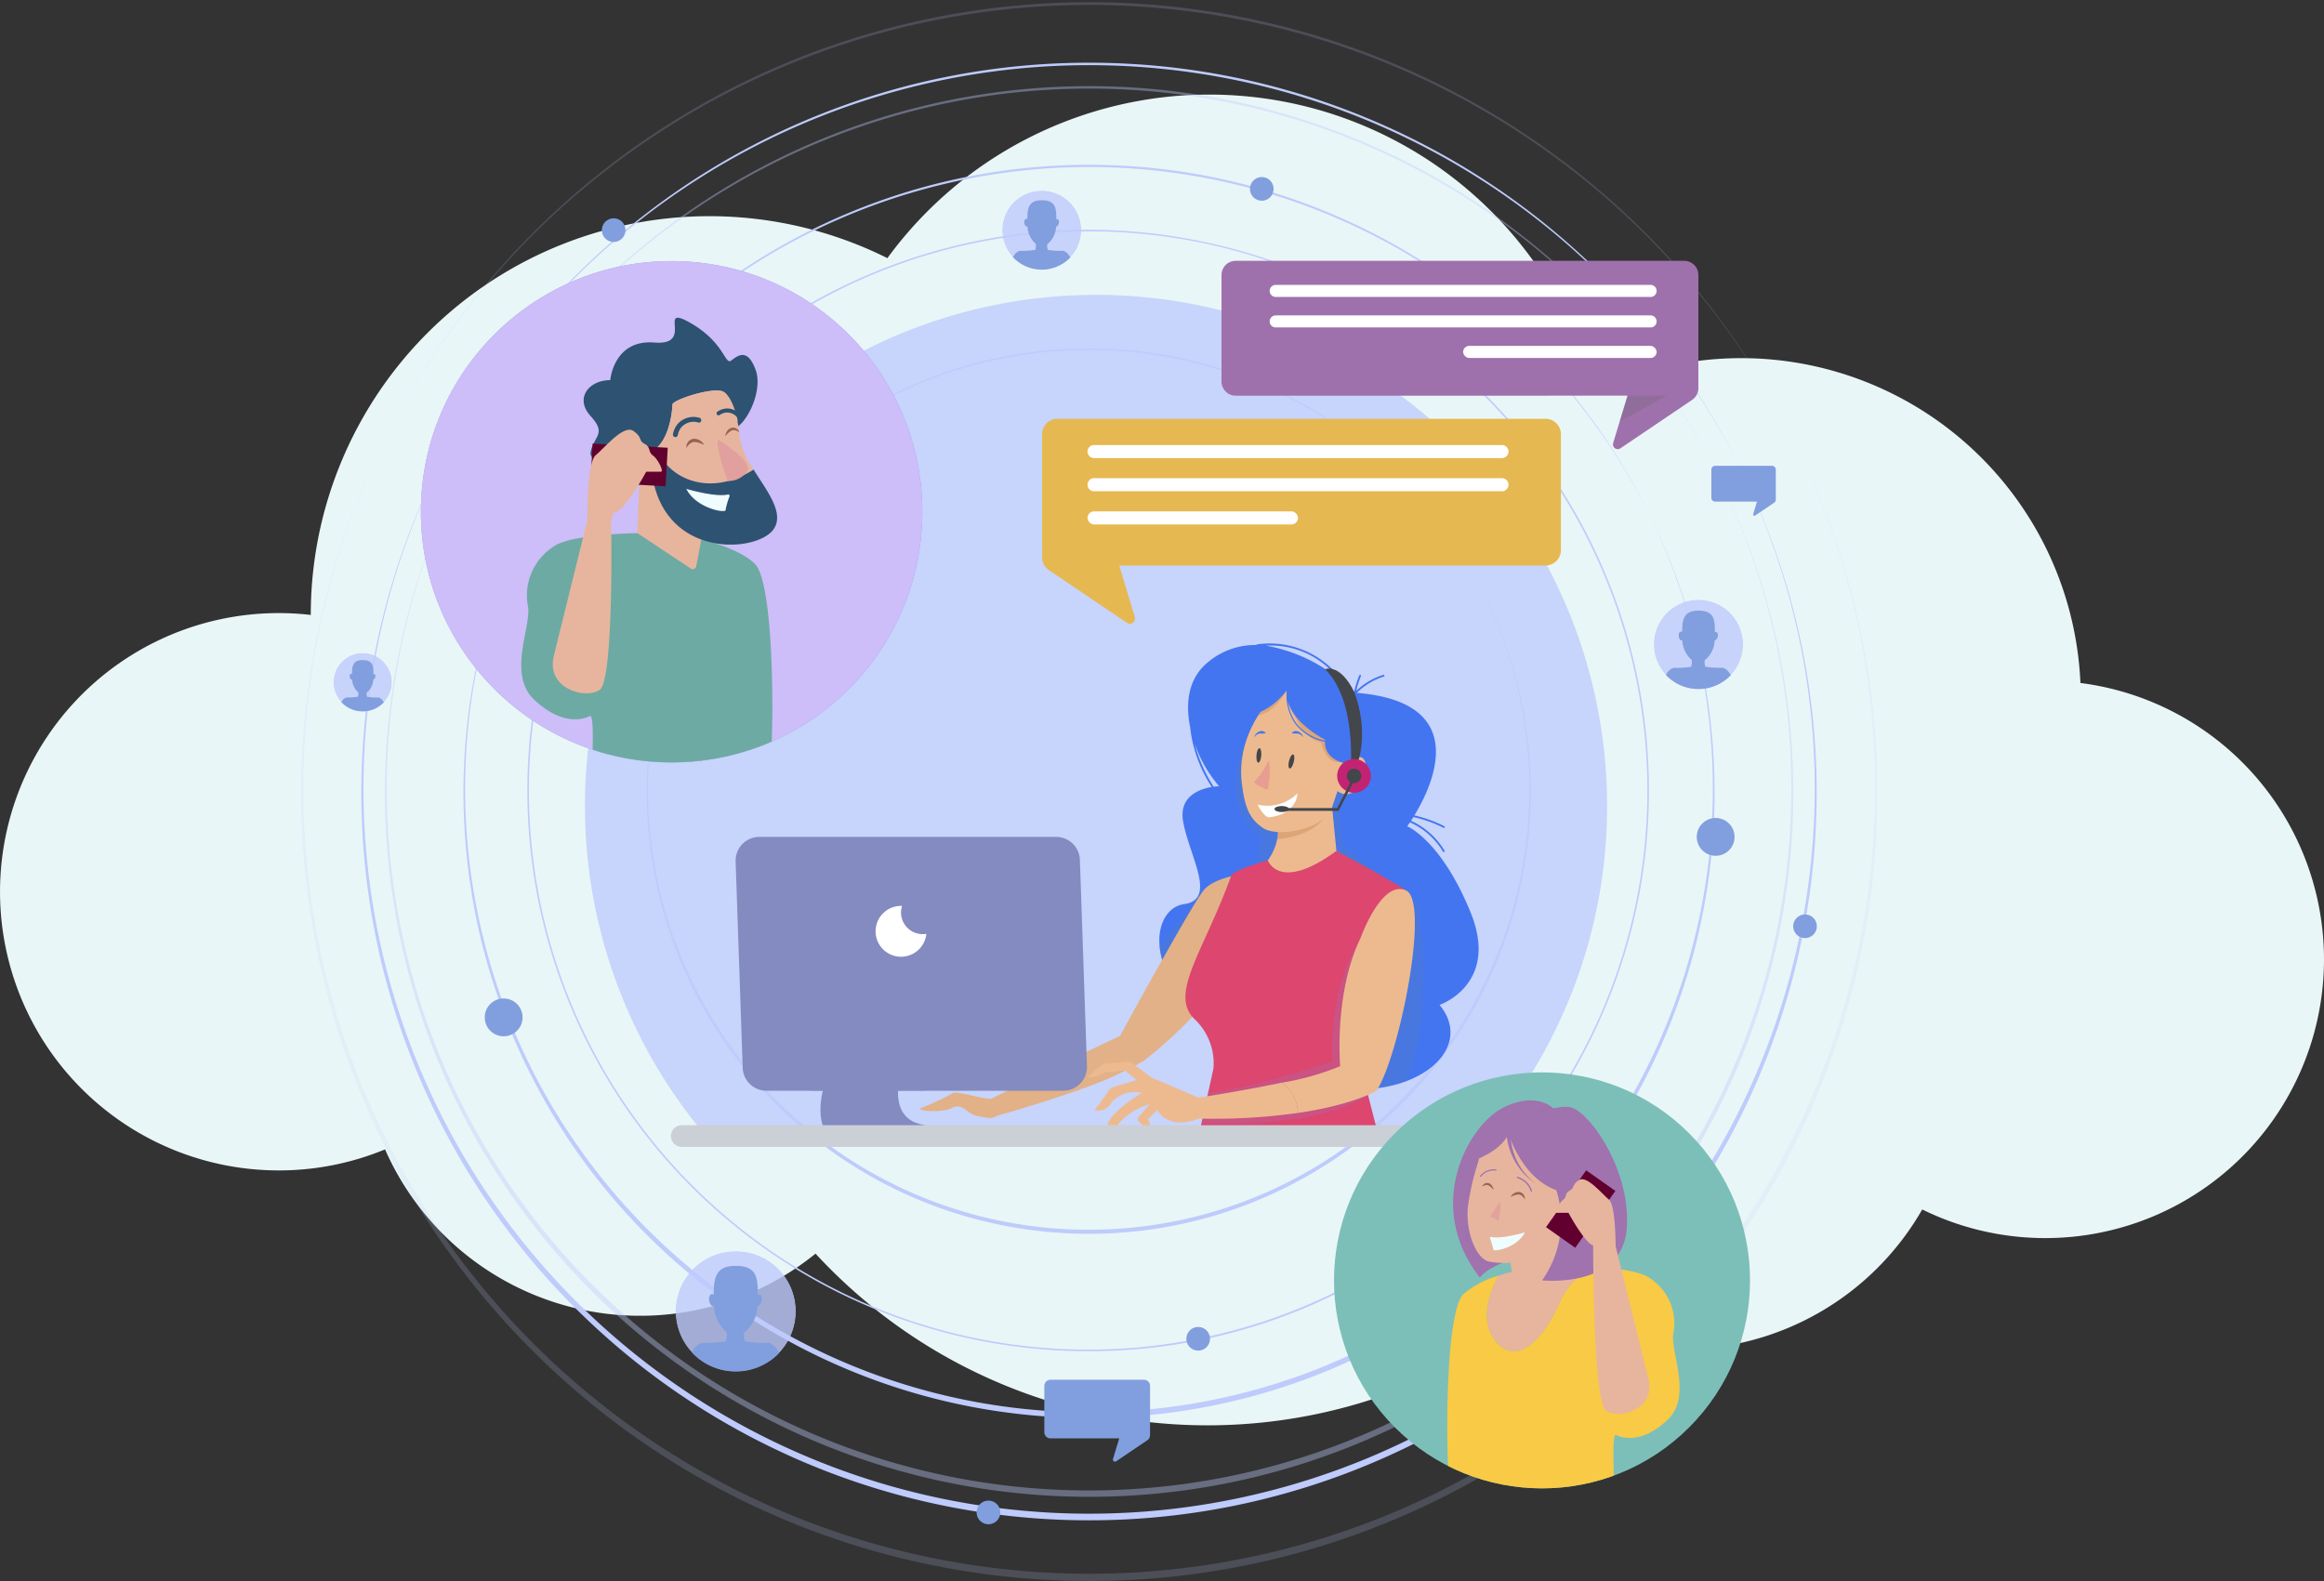 <svg xmlns="http://www.w3.org/2000/svg" xmlns:xlink="http://www.w3.org/1999/xlink" width="280.631" height="190.939" viewBox="0 0 280.631 190.939"><rect x="0" y="0" width="280.631" height="190.939" fill="#333333" stroke="none"/><defs><style>.a{fill:none;}.b,.y{fill:#4375f1;}.aa,.c{fill:#e2b187;}.d{fill:#edba8f;}.e{fill:#dc466f;}.am,.f{fill:#838bc0;}.g{fill:#819fde;}.ar,.h{fill:#e7b59d;}.i{fill:#9f71ac;}.ba,.j{fill:#e6b851;}.bg,.k{fill:#a072ae;}.l{fill:#e9f6f7;}.m,.v{fill:#becbfc;}.n{opacity:0.38;}.o{opacity:0.18;}.p{clip-path:url(#a);}.q,.v{opacity:0.8;}.r{fill:#4375fa;}.s{clip-path:url(#b);}.t{clip-path:url(#c);}.u{clip-path:url(#d);}.w{clip-path:url(#e);}.x{fill:#507cc7;opacity:0.4;}.aa,.ac,.ae,.am,.ar,.ay,.ba,.bg,.x,.y{mix-blend-mode:multiply;isolation:isolate;}.y{opacity:0.5;}.z{clip-path:url(#f);}.aa,.ae{opacity:0.31;}.ab{clip-path:url(#g);}.ac{fill:#af703f;opacity:0.28;}.ad{clip-path:url(#h);}.ae{fill:#a172ae;}.af{clip-path:url(#i);}.ag{fill:#43464a;}.ah{fill:#c22373;}.ai{fill:#fff;}.aj{fill:#e79d90;}.ak{fill:#cbcfd6;}.al{clip-path:url(#j);}.am{opacity:0.61;}.an{clip-path:url(#k);}.ao{fill:#cdbdf9;}.ap{fill:#6daaa3;}.aq{clip-path:url(#l);}.ar{opacity:0.45;}.as{fill:#2e5271;}.at{fill:#61002f;}.au{fill:#effdff;}.av{fill:#e19f9d;}.aw{fill:#9a6253;}.ax{clip-path:url(#m);}.ay{fill:#606060;}.ay,.ba{opacity:0.22;}.az{clip-path:url(#n);}.bb{clip-path:url(#o);}.bc{fill:#7cbfb9;}.bd{clip-path:url(#p);}.be{fill:#f9ca45;}.bf{clip-path:url(#q);}.bg{opacity:0.52;}.bh{clip-path:url(#r);}.bi{clip-path:url(#s);}.bj{fill:#e2a29d;}</style><clipPath id="a"><circle class="a" cx="4.775" cy="4.775" r="4.775" transform="translate(0 9.291) rotate(-76.654)"/></clipPath><clipPath id="b"><circle class="a" cx="7.266" cy="7.266" r="7.266"/></clipPath><clipPath id="c"><circle class="a" cx="5.397" cy="5.397" r="5.397" transform="translate(0 10.654) rotate(-80.747)"/></clipPath><clipPath id="d"><circle class="a" cx="3.529" cy="3.529" r="3.529"/></clipPath><clipPath id="e"><path class="b" d="M310.531,233.781c-3.573-8.727-7.638-10.361-7.638-10.361s.127-.171.332-.476a8.921,8.921,0,0,1,3.991,3.539.109.109,0,0,0,.189-.11,9.162,9.162,0,0,0-4.055-3.616c.087-.133.184-.284.288-.452a15.066,15.066,0,0,1,3.63,1.3c.126.062.236-.127.11-.189a15.452,15.452,0,0,0-3.62-1.31c2.212-3.635,6.964-13.65-6.952-14.8a7.985,7.985,0,0,1,3.266-1.966c.131-.047.075-.258-.058-.21a8.335,8.335,0,0,0-3.273,1.928,11.211,11.211,0,0,1,.571-1.794c.052-.131-.159-.187-.21-.058a10.97,10.97,0,0,0-.608,1.967c-.217-.2-.713-.656-1.422-1.22a11.3,11.3,0,0,0-1.27-1.564,10.811,10.811,0,0,0-9.025-2.942.111.111,0,0,0-.1.081,8.872,8.872,0,0,0-5.921,2.14c-2.33,1.947-2.662,4.931-2.067,7.8.036.455.118.9.166,1.19a16.637,16.637,0,0,0,2.432,6.016c-1.423.24-3.99,1.1-3.456,4.154.731,4.182,4.172,9.454.094,10s-6.042,9.887,8.4,18.606,28.169.463,22.473-6.443C306.8,245,314.1,242.508,310.531,233.781Zm-33.308-20.388a15.532,15.532,0,0,0,2.958,5.194,6.029,6.029,0,0,0-.659.057A17.545,17.545,0,0,1,277.224,213.393Zm16.507-8.756c.252.266.5.551.73.851a19.059,19.059,0,0,0-8.621-3.879A10.273,10.273,0,0,1,293.731,204.637Z" transform="translate(-272.961 -201.386)"/></clipPath><clipPath id="f"><path class="c" d="M270.041,266.613l-1.31-2.328s-3.8.376-5.179,1.986S253.417,283.9,253.417,283.9s-3.792,1.8-6.914,3.336a5.167,5.167,0,0,1,2.181,3.1,42.813,42.813,0,0,0,7.619-3.429s8.454-6.472,9.374-10.843S270.041,266.613,270.041,266.613Z" transform="translate(-246.503 -264.285)"/></clipPath><clipPath id="g"><path class="d" d="M300.311,243.156s.69,2.53-2.3,5.521l-1.61,2.991,3.451,3.911,3.451,1.15,7.362-8.513-3.221-2.07-.92-9.433Z" transform="translate(-296.4 -236.714)"/></clipPath><clipPath id="h"><path class="e" d="M290.068,259.255s1.366,3.914,8.268-1.147c0,0,4.3,2.295,5.48,3.014,2.619,1.6,3.175,1.333,3.865,3.864l-6.124,20.269,2.07,8.052-22.094.037,1.961-8.952a7.325,7.325,0,0,0-2.27-5.959c-3.158-3.054,1.078-8.109,4.407-17.311C285.907,260.362,290.068,259.255,290.068,259.255Z" transform="translate(-280.112 -258.108)"/></clipPath><clipPath id="i"><path class="d" d="M300.993,211.823s-6.4,4.8-5.558,12.187c.385,3.375,1.148,4.431,2.5,5.416,1.6,1.164,6.933.439,8.326-2.247L307,225s1.305,1.169,2.621-.572,1.035-4.507-.861-3.2l1.177-3.488-1.153-3.06Z" transform="translate(-295.358 -211.823)"/></clipPath><clipPath id="j"><path class="f" d="M156.919,257.235l.853,24.917a2.87,2.87,0,0,0,2.868,2.772h35.833a2.869,2.869,0,0,0,2.868-2.968l-.853-24.918a2.87,2.87,0,0,0-2.868-2.771H159.786A2.869,2.869,0,0,0,156.919,257.235Z" transform="translate(-156.917 -254.267)"/></clipPath><clipPath id="k"><circle class="g" cx="30.273" cy="30.273" r="30.273" transform="translate(0 60.517) rotate(-88.237)"/></clipPath><clipPath id="l"><path class="h" d="M130.272,152.123l-.3,7.01,6.48,4.3a.423.423,0,0,0,.645-.277l1.068-5.7-6.318-7.7Z" transform="translate(-129.976 -149.753)"/></clipPath><clipPath id="m"><path class="i" d="M291.7,96.471h54.157a1.713,1.713,0,0,1,1.713,1.713v13.663a1.714,1.714,0,0,1-.754,1.419l-8.661,5.852a.576.576,0,0,1-.874-.645l1.732-5.716H291.7a1.713,1.713,0,0,1-1.713-1.713V98.184A1.713,1.713,0,0,1,291.7,96.471Z" transform="translate(-289.987 -96.471)"/></clipPath><clipPath id="n"><path class="j" d="M301.637,139.74H242.715a1.863,1.863,0,0,0-1.864,1.864v14.865a1.864,1.864,0,0,0,.82,1.544l9.423,6.367a.627.627,0,0,0,.951-.7l-1.884-6.219h51.476A1.863,1.863,0,0,0,303.5,155.6V141.6A1.863,1.863,0,0,0,301.637,139.74Z" transform="translate(-240.851 -139.74)"/></clipPath><clipPath id="o"><circle class="a" cx="25.119" cy="25.119" r="25.119" transform="translate(0 35.523) rotate(-45)"/></clipPath><clipPath id="p"><path class="h" d="M371.465,376.16c-1.906,4.373-5.27,7.961-7.85,4.485-1.922-2.591-.418-6.118.473-7.745a33.921,33.921,0,0,1,5.423-1.226h2.558s1.516,0,3.409.121A9.151,9.151,0,0,0,371.465,376.16Z" transform="translate(-362.683 -371.674)"/></clipPath><clipPath id="q"><path class="k" d="M365.831,327.766s-1.794-2.579-6.167-.56-9.868,11.886-3.028,20.633c0,0,1.458-2.131,6.728-2.691S365.831,327.766,365.831,327.766Z" transform="translate(-353.407 -326.434)"/></clipPath><clipPath id="r"><path class="h" d="M375.9,354.186l.274,6.487-6,3.977a.392.392,0,0,1-.6-.257l-.989-5.274,5.847-7.126Z" transform="translate(-368.591 -351.993)"/></clipPath><clipPath id="s"><path class="h" d="M357.392,344.528a30.285,30.285,0,0,1,1.274-5.583c.05-.241.6-2.747,1.64-3.268,1.1-.548,5.664.914,5.664,1.462,0,.436.232,3.524,1.795,4.865a2.479,2.479,0,0,0,1.494.616,3.154,3.154,0,0,1,2.379,1.347,31.5,31.5,0,0,1-3.293.115c-1.422,8.071-6.717,7.171-8.263,6.95C358.513,350.808,357.166,347.692,357.392,344.528Z" transform="translate(-357.367 -335.556)"/></clipPath></defs><g transform="translate(-235.13 -4038.06)"><g transform="translate(-300.744 3629.823)"><path class="l" d="M787.093,490.728A41.006,41.006,0,0,0,728.444,455.5a48.135,48.135,0,0,0-85.414-16.087A48.134,48.134,0,0,0,573.4,482.481v.023a33.655,33.655,0,1,0-3.867,67.087,33.55,33.55,0,0,0,12.837-2.54,33.65,33.65,0,0,0,51.984,12.59,64.393,64.393,0,0,0,87.259,6.866,33.649,33.649,0,0,0,46.378-12.2,33.655,33.655,0,1,0,19.1-63.584Z"/></g><g transform="translate(234.12 4013.032)"><g transform="translate(36.94 25.028)"><g transform="translate(27.753 27.753)"><path class="m" d="M167.6,223.406a67.717,67.717,0,1,1,47.884-19.834A67.274,67.274,0,0,1,167.6,223.406Zm0-135.245a67.528,67.528,0,1,0,47.75,19.779A67.084,67.084,0,0,0,167.6,88.161Z" transform="translate(-99.885 -87.972)"/></g><g transform="translate(19.691 19.691)"><path class="m" d="M157.38,221.245a75.537,75.537,0,1,1,29.5-5.955A75.3,75.3,0,0,1,157.38,221.245Zm0-151.346a75.332,75.332,0,1,0,29.414,5.939A75.1,75.1,0,0,0,157.38,69.9Z" transform="translate(-81.601 -69.688)"/></g><g transform="translate(41.928 41.928)"><path class="m" d="M185.577,227.205A53.376,53.376,0,1,1,206.418,223,53.209,53.209,0,0,1,185.577,227.205Zm0-106.934a53.222,53.222,0,1,0,20.783,4.2A53.059,53.059,0,0,0,185.577,120.272Z" transform="translate(-132.035 -120.122)"/></g><g class="n" transform="translate(10.166 10.165)"><path class="m" d="M145.3,218.692a85.037,85.037,0,1,1,33.2-6.7A84.771,84.771,0,0,1,145.3,218.692Zm0-170.37a84.8,84.8,0,1,0,33.111,6.685A84.537,84.537,0,0,0,145.3,48.322Z" transform="translate(-59.996 -48.083)"/></g><g class="o"><path class="m" d="M132.41,215.967a95.17,95.17,0,1,1,37.162-7.5A94.873,94.873,0,0,1,132.41,215.967Zm0-190.673a94.9,94.9,0,1,0,37.057,7.481A94.608,94.608,0,0,0,132.41,25.295Z" transform="translate(-36.94 -25.028)"/></g><g transform="translate(7.327 7.327)"><path class="m" d="M141.7,217.931A87.871,87.871,0,1,1,176.011,211,87.587,87.587,0,0,1,141.7,217.931Zm0-176.039A87.62,87.62,0,1,0,175.915,48.8,87.348,87.348,0,0,0,141.7,41.892Z" transform="translate(-53.559 -41.646)"/></g><g transform="translate(84.117 22.047)"><g class="p" transform="translate(0 0)"><g class="q" transform="translate(-1.99 -1.99)"><circle class="m" cx="6.451" cy="6.451" r="6.451" transform="matrix(0.225, -0.974, 0.974, 0.225, 0, 12.572)"/></g><g transform="translate(1.939 2.139)"><g transform="translate(3.752 9.998)"><path class="r" d="M240.686,102.563l-.029-.005-.028.005Z" transform="translate(-240.629 -102.558)"/></g><path class="g" d="M239.679,87.952c-.057-1.222-.8-2.018-1.307-1.961a10.208,10.208,0,0,1-1.7-.114,1.4,1.4,0,0,1-.076-.688,2.846,2.846,0,0,0,1.062-2.109.518.518,0,0,0,.317-.378c.076-.251.019-.49-.127-.534a.2.2,0,0,0-.165.03c.008-1.313-.036-2.317-1.749-2.317-1.618,0-1.738.99-1.746,2.29a.2.2,0,0,0-.149-.051c-.151.018-.248.244-.217.5s.179.456.331.438a.168.168,0,0,0,.054-.016,2.932,2.932,0,0,0,1,2.1,1.452,1.452,0,0,1-.071.732,10.211,10.211,0,0,1-1.705.114c-.511-.057-1.25.739-1.307,1.961-.054,1.161,3.431,1.86,3.78,1.927C236.248,89.812,239.733,89.113,239.679,87.952Z" transform="translate(-232.119 -79.881)"/></g></g></g><g transform="translate(45.648 151.104)"><g class="s" transform="translate(0)"><g class="q" transform="translate(-2.552 -2.552)"><circle class="m" cx="9.817" cy="9.817" r="9.817"/></g><g transform="translate(1.469 1.773)"><g transform="translate(5.71 15.215)"><path class="r" d="M156.84,406.278l-.043-.008-.043.008Z" transform="translate(-156.754 -406.27)"/></g><path class="g" d="M155.309,384.044c-.086-1.86-1.211-3.071-1.989-2.984a15.552,15.552,0,0,1-2.6-.173,2.141,2.141,0,0,1-.115-1.047,4.332,4.332,0,0,0,1.616-3.21.787.787,0,0,0,.482-.575c.116-.382.029-.746-.193-.813a.306.306,0,0,0-.252.045c.012-2-.055-3.526-2.66-3.526-2.463,0-2.645,1.507-2.657,3.485a.3.3,0,0,0-.226-.077c-.23.028-.378.372-.33.768s.272.695.5.667a.26.26,0,0,0,.083-.025,4.462,4.462,0,0,0,1.522,3.193,2.211,2.211,0,0,1-.108,1.115,15.552,15.552,0,0,1-2.6.173c-.778-.087-1.9,1.124-1.989,2.984-.082,1.767,5.222,2.831,5.752,2.932C150.088,386.874,155.391,385.811,155.309,384.044Z" transform="translate(-143.804 -371.761)"/></g></g></g><g transform="translate(162.97 71.629)"><g class="t" transform="translate(0 0)"><g class="q" transform="translate(-2.278 -2.278)"><circle class="m" cx="7.293" cy="7.293" r="7.293" transform="matrix(0.178, -0.984, 0.984, 0.178, 0, 14.353)"/></g><g transform="translate(1.889 2.115)"><g transform="translate(4.241 11.303)"><path class="r" d="M420.533,217.924l-.032-.006-.032.006Z" transform="translate(-420.469 -217.918)"/></g><path class="g" d="M419.4,201.407c-.064-1.382-.9-2.281-1.478-2.217a11.546,11.546,0,0,1-1.928-.128,1.592,1.592,0,0,1-.086-.778,3.217,3.217,0,0,0,1.2-2.384.583.583,0,0,0,.358-.427c.086-.284.022-.554-.143-.6a.231.231,0,0,0-.187.034c.009-1.485-.041-2.619-1.976-2.619-1.83,0-1.965,1.119-1.974,2.589a.226.226,0,0,0-.168-.057c-.171.021-.28.276-.245.57s.2.516.373.5a.185.185,0,0,0,.061-.018,3.315,3.315,0,0,0,1.131,2.372,1.643,1.643,0,0,1-.08.828,11.541,11.541,0,0,1-1.928.128c-.578-.064-1.414.835-1.477,2.217-.061,1.312,3.879,2.1,4.273,2.179C415.517,203.51,419.457,202.719,419.4,201.407Z" transform="translate(-410.849 -192.283)"/></g></g></g><g transform="translate(22.605 120.589)"><path class="g" d="M92.776,300.811a2.283,2.283,0,1,1-2.283-2.283A2.283,2.283,0,0,1,92.776,300.811Z" transform="translate(-88.209 -298.528)"/></g><g transform="translate(168.958 98.791)"><path class="g" d="M424.711,251.374a2.283,2.283,0,1,1-2.283-2.283A2.284,2.284,0,0,1,424.711,251.374Z" transform="translate(-420.144 -249.091)"/></g><g transform="translate(115.011 21.386)"><path class="g" d="M300.33,75.849a1.426,1.426,0,1,1-.224-2A1.425,1.425,0,0,1,300.33,75.849Z" transform="translate(-297.791 -73.534)"/></g><g transform="translate(107.33 160.266)"><path class="g" d="M283.2,389.7a1.426,1.426,0,1,1-1.646-1.164A1.425,1.425,0,0,1,283.2,389.7Z" transform="translate(-280.37 -388.518)"/></g><g transform="translate(82.004 181.233)"><path class="g" d="M225.759,437.256a1.426,1.426,0,1,1-1.646-1.164A1.426,1.426,0,0,1,225.759,437.256Z" transform="translate(-222.929 -436.072)"/></g><g transform="translate(180.611 110.444)"><path class="g" d="M449.4,276.7a1.426,1.426,0,1,1-1.646-1.164A1.426,1.426,0,0,1,449.4,276.7Z" transform="translate(-446.573 -275.519)"/></g><g transform="translate(36.749 26.368)"><path class="g" d="M123.118,86.018a1.426,1.426,0,1,1-1.646-1.164A1.426,1.426,0,0,1,123.118,86.018Z" transform="translate(-120.288 -84.833)"/></g></g><g transform="translate(41.277 103.89)"><g class="u"><g class="q" transform="translate(-1.239 -1.239)"><circle class="m" cx="4.768" cy="4.768" r="4.768"/></g><g transform="translate(0.714 0.861)"><g transform="translate(2.773 7.391)"><path class="r" d="M54.727,222.61l-.021,0-.021,0Z" transform="translate(-54.685 -222.606)"/></g><path class="g" d="M53.983,211.81c-.042-.9-.588-1.492-.966-1.449a7.561,7.561,0,0,1-1.261-.084,1.035,1.035,0,0,1-.056-.509,2.1,2.1,0,0,0,.785-1.559.382.382,0,0,0,.234-.28c.056-.186.015-.362-.093-.4a.15.15,0,0,0-.122.022c.006-.97-.027-1.712-1.292-1.712-1.2,0-1.285.732-1.291,1.693a.145.145,0,0,0-.11-.037c-.112.013-.184.18-.16.373s.133.337.244.324a.118.118,0,0,0,.04-.012,2.166,2.166,0,0,0,.739,1.551,1.074,1.074,0,0,1-.052.541,7.558,7.558,0,0,1-1.26.084c-.378-.042-.925.546-.966,1.449-.04.858,2.536,1.375,2.794,1.425C51.447,213.185,54.023,212.668,53.983,211.81Z" transform="translate(-48.395 -205.844)"/></g></g></g><path class="v" d="M239.077,167.512a61.712,61.712,0,1,0-109.39,39.182h95.356A61.457,61.457,0,0,0,239.077,167.512Z" transform="translate(-44.008 -45.159)"/><g transform="translate(82.029 102.786)"><g transform="translate(58.975)"><path class="b" d="M310.531,233.781c-3.573-8.727-7.638-10.361-7.638-10.361s.127-.171.332-.476a8.921,8.921,0,0,1,3.991,3.539.109.109,0,0,0,.189-.11,9.162,9.162,0,0,0-4.055-3.616c.087-.133.184-.284.288-.452a15.066,15.066,0,0,1,3.63,1.3c.126.062.236-.127.11-.189a15.452,15.452,0,0,0-3.62-1.31c2.212-3.635,6.964-13.65-6.952-14.8a7.985,7.985,0,0,1,3.266-1.966c.131-.047.075-.258-.058-.21a8.335,8.335,0,0,0-3.273,1.928,11.211,11.211,0,0,1,.571-1.794c.052-.131-.159-.187-.21-.058a10.97,10.97,0,0,0-.608,1.967c-.217-.2-.713-.656-1.422-1.22a11.3,11.3,0,0,0-1.27-1.564,10.811,10.811,0,0,0-9.025-2.942.111.111,0,0,0-.1.081,8.872,8.872,0,0,0-5.921,2.14c-2.33,1.947-2.662,4.931-2.067,7.8.036.455.118.9.166,1.19a16.637,16.637,0,0,0,2.432,6.016c-1.423.24-3.99,1.1-3.456,4.154.731,4.182,4.172,9.454.094,10s-6.042,9.887,8.4,18.606,28.169.463,22.473-6.443C306.8,245,314.1,242.508,310.531,233.781Zm-33.308-20.388a15.532,15.532,0,0,0,2.958,5.194,6.029,6.029,0,0,0-.659.057A17.545,17.545,0,0,1,277.224,213.393Zm16.507-8.756c.252.266.5.551.73.851a19.059,19.059,0,0,0-8.621-3.879A10.273,10.273,0,0,1,293.731,204.637Z" transform="translate(-272.961 -201.386)"/><g class="w"><path class="x" d="M295.536,225.736s-1.575.8-1.928,1.522.375,5.231.375,5.231l9.165,7.274s2.473,18.912-3.637,24-28.659-17.894-28.659-17.894l6.4-8.147,5.965-1.892,1.019-4.364s-6.4-3.03-1.236-13.444h0l12.535,7.71" transform="translate(-271.782 -208.101)"/><path class="y" d="M296.491,219.33l-3.2-.578s1.164,1.746,4.364,1.018-1.164-.44-1.164-.44" transform="translate(-284.327 -211.095)"/></g></g><g transform="translate(47.309 27.733)"><path class="c" d="M270.041,266.613l-1.31-2.328s-3.8.376-5.179,1.986S253.417,283.9,253.417,283.9s-3.792,1.8-6.914,3.336a5.167,5.167,0,0,1,2.181,3.1,42.813,42.813,0,0,0,7.619-3.429s8.454-6.472,9.374-10.843S270.041,266.613,270.041,266.613Z" transform="translate(-246.503 -264.285)"/><g class="z"><path class="aa" d="M279.67,290.551s-3.492-2.764,1.891-9.892c4.906-6.5,4.074,2.037,4.074,2.037l-3.583,7.8Z" transform="translate(-264.424 -272.075)"/></g></g><path class="c" d="M224.6,316.342c-3.9,1.918-8.343,4.1-8.6,4.232-.46.23-4.141-.92-4.6-.69a31.584,31.584,0,0,1-3.911,1.84c-.92.23,2.3.69,3.681,0s1.84.69,2.991.921,1.841.46,2.531,0c0,0,5.309-1.473,10.09-3.2A5.166,5.166,0,0,0,224.6,316.342Z" transform="translate(-177.289 -265.657)"/><g transform="translate(69.31 15.577)"><path class="d" d="M300.311,243.156s.69,2.53-2.3,5.521l-1.61,2.991,3.451,3.911,3.451,1.15,7.362-8.513-3.221-2.07-.92-9.433Z" transform="translate(-296.4 -236.714)"/><g class="ab"><path class="ac" d="M304.114,248.13s6.4-.291,6.547-4.219S303.387,246.529,304.114,248.13Z" transform="translate(-300.685 -240.046)"/></g></g><g transform="translate(62.128 25.009)"><path class="e" d="M290.068,259.255s1.366,3.914,8.268-1.147c0,0,4.3,2.295,5.48,3.014,2.619,1.6,3.175,1.333,3.865,3.864l-6.124,20.269,2.07,8.052-22.094.037,1.961-8.952a7.325,7.325,0,0,0-2.27-5.959c-3.158-3.054,1.078-8.109,4.407-17.311C285.907,260.362,290.068,259.255,290.068,259.255Z" transform="translate(-280.112 -258.108)"/><g class="ad"><path class="ae" d="M299.258,282.1s-3.928,5.092-3.491,14.839c0,0-12.116,4.171-17.26,3.9s.675,3.515.675,3.515,14.548,1.107,21.24-3.52-1.164-18.738-1.164-18.738" transform="translate(-278.028 -271.523)"/></g></g><path class="d" d="M266.822,320.17l-5.7-2.423-2.376-1.784a.756.756,0,0,0-.524-.149l-2.742.249a.6.6,0,0,0-.306.118c-.48.364-2.036,1.566-1.645,1.566a4.367,4.367,0,0,0,2.071-.69,8.629,8.629,0,0,0,2.3-.23,8.744,8.744,0,0,0,1.38,1.15c.46.23.23,0,.23,0l-3.08.936a.728.728,0,0,0-.39.285c-.388.563-1.448,2.086-1.821,2.459a1.759,1.759,0,0,0,2.071-.92,3.815,3.815,0,0,1,3.681-1.15s-3.221,1.84-4.141,3.681c0,0,.435,1.131,1.15.23a7.869,7.869,0,0,1,3.911-2.53l-1.311,1.5a.451.451,0,0,0,.046.639l1.265,1.084s.23-.92-.23-1.38l1.15-1.15s1.27,2.53,5.006,1.035Z" transform="translate(-203.089 -265.36)"/><path class="d" d="M293.293,321.593c-4.911,1.025-10.427,1.87-10.427,1.87l.1,2.456a73.083,73.083,0,0,0,12.277-.673A4.634,4.634,0,0,0,293.293,321.593Z" transform="translate(-219.524 -268.593)"/><path class="d" d="M321.488,268.706c-2.974-1.289-5.486,5.8-5.486,5.8-3.221,6.672-2.443,15.438-2.443,15.438a32.351,32.351,0,0,1-7.043,1.994,4.634,4.634,0,0,1,1.948,3.653c6.628-.982,9.466-2.656,9.466-2.656C320.691,288.793,324.461,270,321.488,268.706Z" transform="translate(-232.746 -238.936)"/><g transform="translate(68.85 4.602)"><path class="d" d="M300.993,211.823s-6.4,4.8-5.558,12.187c.385,3.375,1.148,4.431,2.5,5.416,1.6,1.164,6.933.439,8.326-2.247L307,225s1.305,1.169,2.621-.572,1.035-4.507-.861-3.2l1.177-3.488-1.153-3.06Z" transform="translate(-295.358 -211.823)"/><g class="af"><path class="ac" d="M297.268,213.757s2.4.984,4.587-3.235c0,0,.582,6.838,5.092,6.692l-1.31-1.164s.518,4.8,3.533,3.055-6.151-10.911-6.151-10.911l-6.118,2.182.368,3.38" transform="translate(-296.22 -209.794)"/></g></g><path class="b" d="M307.324,214.1l-4.655-2.328-6.547-1.6s-8,2.764-4.364,4.364c3.191,1.4,5.934-1.784,6.559-2.586a6.189,6.189,0,0,0,.938,3.876,5.879,5.879,0,0,0,3.687,2.3c-.08,2.26,2.637,2.667,2.637,2.667l1.164-.873,2.328-.727Zm-7.949,1.645a5.424,5.424,0,0,1-.88-2.436c.709,2.7,4.464,4.574,4.464,4.574,0,.033,0,.063-.007.1A5.726,5.726,0,0,1,299.375,215.747Z" transform="translate(-223.965 -206.299)"/><path class="ag" d="M318.366,208.244s1.746-.793,3.492,2.7c0,0,2.182,5.092,0,9.747h-.437S322.294,212.092,318.366,208.244Z" transform="translate(-239.372 -205.177)"/><circle class="ah" cx="2.037" cy="2.037" r="2.037" transform="translate(80.449 13.913)"/><path class="ag" d="M308.963,232.593c-.117.468-.338.815-.494.776s-.188-.45-.071-.918.338-.815.493-.776S309.079,232.125,308.963,232.593Z" transform="translate(-233.759 -218.319)"/><path class="ag" d="M300.13,230.87c-.039.481-.2.859-.361.846s-.258-.413-.219-.894.2-.859.361-.846S300.17,230.39,300.13,230.87Z" transform="translate(-228.847 -217.37)"/><path class="ai" d="M299.889,243.721a5.157,5.157,0,0,0,4.8-1.344s0,2.5-3.456,2.88C301.233,245.257,300.657,245.257,299.889,243.721Z" transform="translate(-229.041 -224.304)"/><path class="b" d="M299.011,225.971a.941.941,0,0,1,.191-.367.9.9,0,0,1,.353-.255.744.744,0,0,1,.437-.071.8.8,0,0,1,.205.077.7.7,0,0,1,.17.143l-.01.028a.918.918,0,0,1-.208.031c-.064.011-.125.01-.183.015a1.379,1.379,0,0,1-.171,0,.617.617,0,0,0-.171,0,.851.851,0,0,0-.323.138.972.972,0,0,0-.263.27Z" transform="translate(-228.55 -214.737)"/><path class="b" d="M310.595,225.971a.941.941,0,0,0-.191-.367.9.9,0,0,0-.353-.255.744.744,0,0,0-.437-.071.8.8,0,0,0-.205.077.7.7,0,0,0-.17.143l.01.028a.911.911,0,0,0,.208.031c.064.011.125.01.183.015a1.37,1.37,0,0,0,.17,0,.621.621,0,0,1,.172,0,.849.849,0,0,1,.322.138.968.968,0,0,1,.264.27Z" transform="translate(-234.268 -214.737)"/><path class="aj" d="M300.576,237.031s-1.989-.765-1.53-1.071a8.179,8.179,0,0,0,1.543-2.3.1.1,0,0,1,.187.031A9.805,9.805,0,0,1,300.576,237.031Z" transform="translate(-228.531 -219.396)"/><g transform="translate(72.884 15.076)"><circle class="ag" cx="0.873" cy="0.873" r="0.873" transform="translate(8.729)"/><g transform="translate(1.164 1.309)"><path class="ag" d="M313.726,242.332h-6.578v-.337h6.4c.264-.508,1.63-3.147,1.764-3.446l.27.151c-.151.338-1.748,3.417-1.816,3.548Z" transform="translate(-307.148 -238.549)"/></g><ellipse class="ag" cx="0.873" cy="0.364" rx="0.873" ry="0.364" transform="translate(0 4.51)"/></g><path class="ak" d="M240.746,335.864H140.513a1.309,1.309,0,0,1-1.31-1.309h0a1.31,1.31,0,0,1,1.31-1.31H240.746a1.31,1.31,0,0,1,1.309,1.31h0A1.309,1.309,0,0,1,240.746,335.864Z" transform="translate(-139.203 -275.107)"/><g transform="translate(7.81 23.316)"><path class="f" d="M156.919,257.235l.853,24.917a2.87,2.87,0,0,0,2.868,2.772h35.833a2.869,2.869,0,0,0,2.868-2.968l-.853-24.918a2.87,2.87,0,0,0-2.868-2.771H159.786A2.869,2.869,0,0,0,156.919,257.235Z" transform="translate(-156.917 -254.267)"/><g class="al"><path class="am" d="M191.762,295.808s-2.764,10.766,0,13.821-15.275-1.164-15.275-1.164,2.473-8.874,9.311-12.657h0l3.2,2.037,2.764-2.037" transform="translate(-167.858 -276.553)"/></g></g><path class="f" d="M187.848,297.94h5.965s-9.02,14.548-.946,15.566H180.429S177.956,307.687,187.848,297.94Z" transform="translate(-162.098 -255.368)"/><path class="ai" d="M198.323,273.952a2.622,2.622,0,0,1,.123-.794c-.041,0-.082,0-.123,0a3.072,3.072,0,1,0,3.057,3.376,2.616,2.616,0,0,1-3.057-2.579Z" transform="translate(-170.539 -241.511)"/></g><g transform="translate(50.917 55.643)"><circle class="g" cx="30.273" cy="30.273" r="30.273" transform="translate(0 60.517) rotate(-88.237)"/><g class="an" transform="translate(0 0)"><circle class="ao" cx="36.881" cy="36.881" r="36.881" transform="translate(-20.967 31.19) rotate(-45)"/><g transform="translate(13.033 7.757)"><path class="ap" d="M113.2,171.026s-7.9,0-10.662,1.382a7.009,7.009,0,0,0-3.554,7.306c.593,2.369-2.567,8.293.79,11.452,3.014,2.837,5.392,2.489,6.417,2.1a3.135,3.135,0,0,0,.3-.128c.79-.4,0,10.465,0,10.465s19.943,1.185,21.127,0,1.58-26.064-1.185-28.828-10.465-3.752-10.465-3.752Z" transform="translate(-98.2 -145.026)"/><g transform="translate(14.01 16.621)"><path class="h" d="M130.272,152.123l-.3,7.01,6.48,4.3a.423.423,0,0,0,.645-.277l1.068-5.7-6.318-7.7Z" transform="translate(-129.976 -149.753)"/><g class="aq"><path class="ar" d="M129.028,159.486a1.366,1.366,0,0,0,1.777,0s4.541,7.7,8.491,6.319-4.147-7.7-4.147-7.7l-4.136-3.127-2.38,1.745Z" transform="translate(-129.225 -152.674)"/></g></g><path class="as" d="M122.461,128.48c3.159-.2,3.554-5.331,3.554-5.924s4.936-2.172,6.121-1.58c1.127.563,1.426,4.182,1.481,4.443,1.736-1.051,3.257-4.8,2.468-7.01-.987-2.765-2.172-1.777-2.962-1.185s-.79-2.172-4.936-4.541.592,2.764-4.344,2.369-5.331,4.541-5.331,4.541c-2.567,0-4.344,2.172-2.369,4.344s.4,2.369,0,4.344c-.206,1.03,1.79,1.469,3.748,1.653A3.406,3.406,0,0,1,122.461,128.48Z" transform="translate(-107.76 -112.056)"/><path class="h" d="M138.725,142.587c3.633,1.579,7.01-.251,8.218-1.047a9.276,9.276,0,0,1-1.7-4.086,10.108,10.108,0,0,0-.251-1.769l.049-.03c-.055-.261-.645-2.969-1.772-3.532-1.185-.593-6.121.987-6.121,1.58,0,.47-.251,3.808-1.94,5.258A6.748,6.748,0,0,0,138.725,142.587Z" transform="translate(-118.89 -123.202)"/><path class="as" d="M141.635,150.376c-1.207.8-4.585,2.626-8.218,1.047A6.748,6.748,0,0,1,129.9,147.8a2.682,2.682,0,0,1-1.615.666,3.406,3.406,0,0,0-2.571,1.455,34.063,34.063,0,0,0,3.558.124c.987,11.255,12.834,10.465,14.809,7.5C145.37,155.609,143.288,153,141.635,150.376Z" transform="translate(-113.582 -132.038)"/><rect class="at" width="9.083" height="4.664" transform="translate(17.433 20.361) rotate(-176.82)"/><path class="h" d="M116.317,152.741s0-6.121.987-6.911,3.357-3.751,4.542-2.962.592,1.185,1.382,1.58.395.987.987,1.382,1.382,1.975.987,1.975h-1.777s-2.764,5.134-3.949,4.936l-.2.79h-2.962Z" transform="translate(-108.329 -129.208)"/><path class="h" d="M113.878,164.742s.4,19.548-1.382,20.733-6.516-.2-5.529-4.146,4.541-18.363,4.541-18.363Z" transform="translate(-103.027 -140.519)"/><path class="au" d="M143.411,158.934s3.455,1.036,5.033.686a.161.161,0,0,1,.187.213,8.98,8.98,0,0,0-.481,1.668C148.15,161.9,144.6,161.3,143.411,158.934Z" transform="translate(-123.477 -138.265)"/><path class="av" d="M152.08,145.5s4.612,2.773,3.362,3.968a2.76,2.76,0,0,1-2.218,1.005S151.61,146.2,152.08,145.5Z" transform="translate(-128.276 -130.754)"/><path class="aw" d="M143.407,146.322a1.121,1.121,0,0,1,.2-.714.945.945,0,0,1,.7-.4,1.287,1.287,0,0,1,.75.207,2.681,2.681,0,0,1,.288.229,2.56,2.56,0,0,1,.231.282,2.949,2.949,0,0,1-.336-.118c-.106-.043-.216-.07-.316-.112a1.7,1.7,0,0,0-.589-.094.857.857,0,0,0-.5.21A2.593,2.593,0,0,0,143.407,146.322Z" transform="translate(-123.473 -130.59)"/><path class="aw" d="M155.779,142.713a.9.9,0,0,0-.392-.454.764.764,0,0,0-.652-.048,1.041,1.041,0,0,0-.477.41,2.134,2.134,0,0,0-.131.267,1.963,1.963,0,0,0-.072.285,2.4,2.4,0,0,0,.205-.2c.063-.068.134-.126.192-.19a1.388,1.388,0,0,1,.4-.272.7.7,0,0,1,.439-.019A2.1,2.1,0,0,1,155.779,142.713Z" transform="translate(-129.428 -128.887)"/><g transform="translate(18.312 11.999)"><path class="as" d="M140.323,141.475a2.157,2.157,0,0,1,.374-.9,1.966,1.966,0,0,1,2.136-.639c.374.075.455-.511.082-.587a2.561,2.561,0,0,0-2.592.739,2.748,2.748,0,0,0-.588,1.306.3.3,0,0,0,.587.082Z" transform="translate(-139.733 -139.271)"/></g><g transform="translate(23.583 10.955)"><path class="as" d="M152.07,137.692a1.762,1.762,0,0,1,.745-.288,1.607,1.607,0,0,1,1.585.9c.167.264.56-.02.393-.283a2.092,2.092,0,0,0-1.9-1.114,2.245,2.245,0,0,0-1.1.391.242.242,0,0,0,.283.393Z" transform="translate(-151.688 -136.903)"/></g></g></g></g><g transform="translate(148.511 56.528)"><path class="i" d="M291.7,96.471h54.157a1.713,1.713,0,0,1,1.713,1.713v13.663a1.714,1.714,0,0,1-.754,1.419l-8.661,5.852a.576.576,0,0,1-.874-.645l1.732-5.716H291.7a1.713,1.713,0,0,1-1.713-1.713V98.184A1.713,1.713,0,0,1,291.7,96.471Z" transform="translate(-289.987 -96.471)"/><g class="ax"><path class="ay" d="M394.831,134.994l1.919-1.6h5.6l-7.2,4Z" transform="translate(-348.604 -117.114)"/></g><path class="ai" d="M303.906,104.521h45.272a.727.727,0,0,0,.727-.727h0a.727.727,0,0,0-.727-.727H303.906a.727.727,0,0,0-.727.727h0A.727.727,0,0,0,303.906,104.521Z" transform="translate(-297.363 -100.159)"/><path class="ai" d="M303.906,112.876h45.272a.727.727,0,0,0,.727-.727h0a.727.727,0,0,0-.727-.727H303.906a.727.727,0,0,0-.727.727h0A.727.727,0,0,0,303.906,112.876Z" transform="translate(-297.363 -104.83)"/><rect class="ai" width="23.363" height="1.454" rx="0.727" transform="translate(52.542 11.73) rotate(180)"/></g><g transform="translate(127.117 191.662)"><path class="g" d="M242.211,402.962h11.276a.745.745,0,0,1,.745.745v5.943a.746.746,0,0,1-.328.618l-3.767,2.545a.251.251,0,0,1-.38-.281l.754-2.486h-8.3a.745.745,0,0,1-.745-.745v-5.593A.745.745,0,0,1,242.211,402.962Z" transform="translate(-241.466 -402.962)"/></g><g transform="translate(207.663 81.285)"><path class="g" d="M424.6,152.622h6.875a.454.454,0,0,1,.454.454V156.7a.455.455,0,0,1-.2.377l-2.3,1.552a.153.153,0,0,1-.232-.171l.459-1.516H424.6a.454.454,0,0,1-.455-.454v-3.411A.454.454,0,0,1,424.6,152.622Z" transform="translate(-424.147 -152.622)"/></g><g transform="translate(126.846 75.606)"><path class="j" d="M301.637,139.74H242.715a1.863,1.863,0,0,0-1.864,1.864v14.865a1.864,1.864,0,0,0,.82,1.544l9.423,6.367a.627.627,0,0,0,.951-.7l-1.884-6.219h51.476A1.863,1.863,0,0,0,303.5,155.6V141.6A1.863,1.863,0,0,0,301.637,139.74Z" transform="translate(-240.851 -139.74)"/><g class="az"><path class="ba" d="M258.5,181.652l-2.088-1.74h-6.091l7.831,4.351Z" transform="translate(-246.147 -162.2)"/></g><path class="ai" d="M303.336,148.5H254.081a.791.791,0,0,1-.791-.791h0a.791.791,0,0,1,.791-.791h49.255a.791.791,0,0,1,.791.791h0A.791.791,0,0,1,303.336,148.5Z" transform="translate(-247.806 -143.752)"/><path class="ai" d="M303.336,157.588H254.081a.791.791,0,0,1-.791-.791h0a.791.791,0,0,1,.791-.791h49.255a.791.791,0,0,1,.791.791h0A.791.791,0,0,1,303.336,157.588Z" transform="translate(-247.806 -148.834)"/><rect class="ai" width="25.419" height="1.582" rx="0.791" transform="translate(5.485 11.18)"/></g><g transform="translate(151.691 144.138)"><g class="bb" transform="translate(0 0)"><circle class="bc" cx="31.062" cy="31.062" r="31.062" transform="translate(-8.405 35.523) rotate(-45)"/><g transform="translate(24.083 13.782)"><g transform="translate(4.789 19.947)"><path class="h" d="M371.465,376.16c-1.906,4.373-5.27,7.961-7.85,4.485-1.922-2.591-.418-6.118.473-7.745a33.921,33.921,0,0,1,5.423-1.226h2.558s1.516,0,3.409.121A9.151,9.151,0,0,0,371.465,376.16Z" transform="translate(-362.683 -371.674)"/><g class="bd"><path class="ar" d="M368.313,371.674c0,.224-.112,3.7-.112,3.7l-2.13-3.588Z" transform="translate(-364.577 -371.674)"/></g></g><path class="be" d="M353.754,375.3a11.1,11.1,0,0,1,4.261-2.246c-.891,1.628-2.4,5.154-.473,7.745,2.579,3.476,5.943-.112,7.849-4.485a9.151,9.151,0,0,1,4.013-4.365c2.263.145,5.065.462,6.458,1.158a6.486,6.486,0,0,1,3.289,6.761c-.548,2.193,2.375,7.674-.731,10.6-2.79,2.626-4.99,2.3-5.939,1.946a2.925,2.925,0,0,1-.274-.119c-.731-.366,0,9.684,0,9.684s-18.455,1.1-19.552,0S351.2,377.858,353.754,375.3Z" transform="translate(-351.822 -351.88)"/><g transform="translate(0.699)"><path class="k" d="M365.831,327.766s-1.794-2.579-6.167-.56-9.868,11.886-3.028,20.633c0,0,1.458-2.131,6.728-2.691S365.831,327.766,365.831,327.766Z" transform="translate(-353.407 -326.434)"/><g class="bf"><path class="bg" d="M377.5,326.852l-4.822,1.906,3.364-2.355Z" transform="translate(-364.184 -326.417)"/><path class="bg" d="M357.774,346.356s-4.444,11.275,3.406,11.5-3.406-11.5-3.406-11.5" transform="translate(-355.148 -337.572)"/></g></g><g transform="translate(7.394 11.269)"><path class="h" d="M375.9,354.186l.274,6.487-6,3.977a.392.392,0,0,1-.6-.257l-.989-5.274,5.847-7.126Z" transform="translate(-368.591 -351.993)"/><g class="bh"><path class="ar" d="M372.861,361s-1.082-.932-1.813-1.664c0,0-1.906,5.5-7.626,4.822-3.845-.452,3.774-4.438,3.774-4.438l3.828-2.894,2.2,1.615Z" transform="translate(-365.096 -354.696)"/></g></g><g transform="translate(2.445 4.022)"><path class="h" d="M357.392,344.528a30.285,30.285,0,0,1,1.274-5.583c.05-.241.6-2.747,1.64-3.268,1.1-.548,5.664.914,5.664,1.462,0,.436.232,3.524,1.795,4.865a2.479,2.479,0,0,0,1.494.616,3.154,3.154,0,0,1,2.379,1.347,31.5,31.5,0,0,1-3.293.115c-1.422,8.071-6.717,7.171-8.263,6.95C358.513,350.808,357.166,347.692,357.392,344.528Z" transform="translate(-357.367 -335.556)"/><g class="bi"><path class="ar" d="M368.613,334.542c.336,0,.391,7.094,6.98,8.257s-2.382-6.8-2.382-6.8Z" transform="translate(-363.654 -334.989)"/></g></g><path class="au" d="M367.732,362.593s-2.787.836-4.059.553a.13.13,0,0,0-.151.172,7.241,7.241,0,0,1,.388,1.346C363.91,364.982,366.776,364.5,367.732,362.593Z" transform="translate(-358.359 -346.65)"/><path class="aw" d="M370.859,352.42a.9.9,0,0,0-.161-.576.762.762,0,0,0-.568-.321,1.035,1.035,0,0,0-.6.167,2.18,2.18,0,0,0-.232.185,2.074,2.074,0,0,0-.187.227,2.44,2.44,0,0,0,.271-.1c.086-.035.174-.056.255-.09a1.364,1.364,0,0,1,.475-.076.692.692,0,0,1,.4.169A2.1,2.1,0,0,1,370.859,352.42Z" transform="translate(-361.486 -340.459)"/><path class="aw" d="M361.341,349.509a.732.732,0,0,1,.316-.366.617.617,0,0,1,.526-.039.84.84,0,0,1,.385.331,1.737,1.737,0,0,1,.106.215,1.572,1.572,0,0,1,.058.23,1.94,1.94,0,0,1-.165-.163c-.05-.055-.108-.1-.155-.154a1.114,1.114,0,0,0-.321-.219.558.558,0,0,0-.354-.015A1.673,1.673,0,0,0,361.341,349.509Z" transform="translate(-357.144 -339.085)"/><path class="k" d="M363.21,334.421s1.906,6.616,7.345,7.177-4.429-8.074-4.429-8.074h-5.495l-1.682,4.149S362.2,336.664,363.21,334.421Z" transform="translate(-355.807 -330.398)"/><path class="k" d="M368.591,330.553c.122,0,5.392-2.915,7.635-2.242s7.289,7.737,6.616,14.8-10.2,6.055-10.2,6.055a12.381,12.381,0,0,0,.448-13.681l-3.364-3.14Z" transform="translate(-361.197 -327.426)"/><rect class="at" width="8.405" height="4.316" transform="translate(11.924 15.316) rotate(-54.781)"/><path class="h" d="M388.791,356.052s0-4.906-.791-5.539-2.69-3.007-3.64-2.374-.475.949-1.108,1.266-.317.791-.791,1.108-1.108,1.582-.791,1.582h1.425s2.215,4.115,3.165,3.956l.158.633h2.374Z" transform="translate(-368.462 -338.509)"/><path class="h" d="M391.756,364.044s-.073,19.811,1.571,20.908,6.03-.183,5.116-3.837-4.2-16.993-4.2-16.993Z" transform="translate(-374.149 -347.461)"/><path class="bj" d="M364.536,356.643l-1.009-.56a13.9,13.9,0,0,0,1.073-1.615.094.094,0,0,1,.177.041A7.136,7.136,0,0,1,364.536,356.643Z" transform="translate(-358.366 -342.079)"/><g transform="translate(8.383 9.229)"><path class="k" d="M372.525,349.115a2.393,2.393,0,0,0-1.631-1.585.084.084,0,0,1,.045-.162,2.564,2.564,0,0,1,1.748,1.7c.032.1-.131.148-.162.045Z" transform="translate(-370.835 -347.365)"/></g><g transform="translate(3.931 8.322)"><path class="k" d="M362.671,345.463a2.053,2.053,0,0,0-1.8.742.072.072,0,0,1-.112-.09,2.2,2.2,0,0,1,1.937-.794c.093.01.072.153-.02.143Z" transform="translate(-360.738 -345.308)"/></g><path class="k" d="M367.973,333.524l0,.24q0,.13,0,.26c0,.173.017.345.033.516a8.444,8.444,0,0,0,.163,1.016,8.212,8.212,0,0,0,.692,1.92,8.113,8.113,0,0,0,1.143,1.67,9.034,9.034,0,0,0,1.5,1.332,8.969,8.969,0,0,1-1.393-1.421,7.733,7.733,0,0,1-1.53-3.578,8.035,8.035,0,0,1-.086-.969c0-.161,0-.323,0-.484q0-.12.013-.241l.021-.26Z" transform="translate(-360.85 -330.398)"/></g></g></g></g></g></svg>